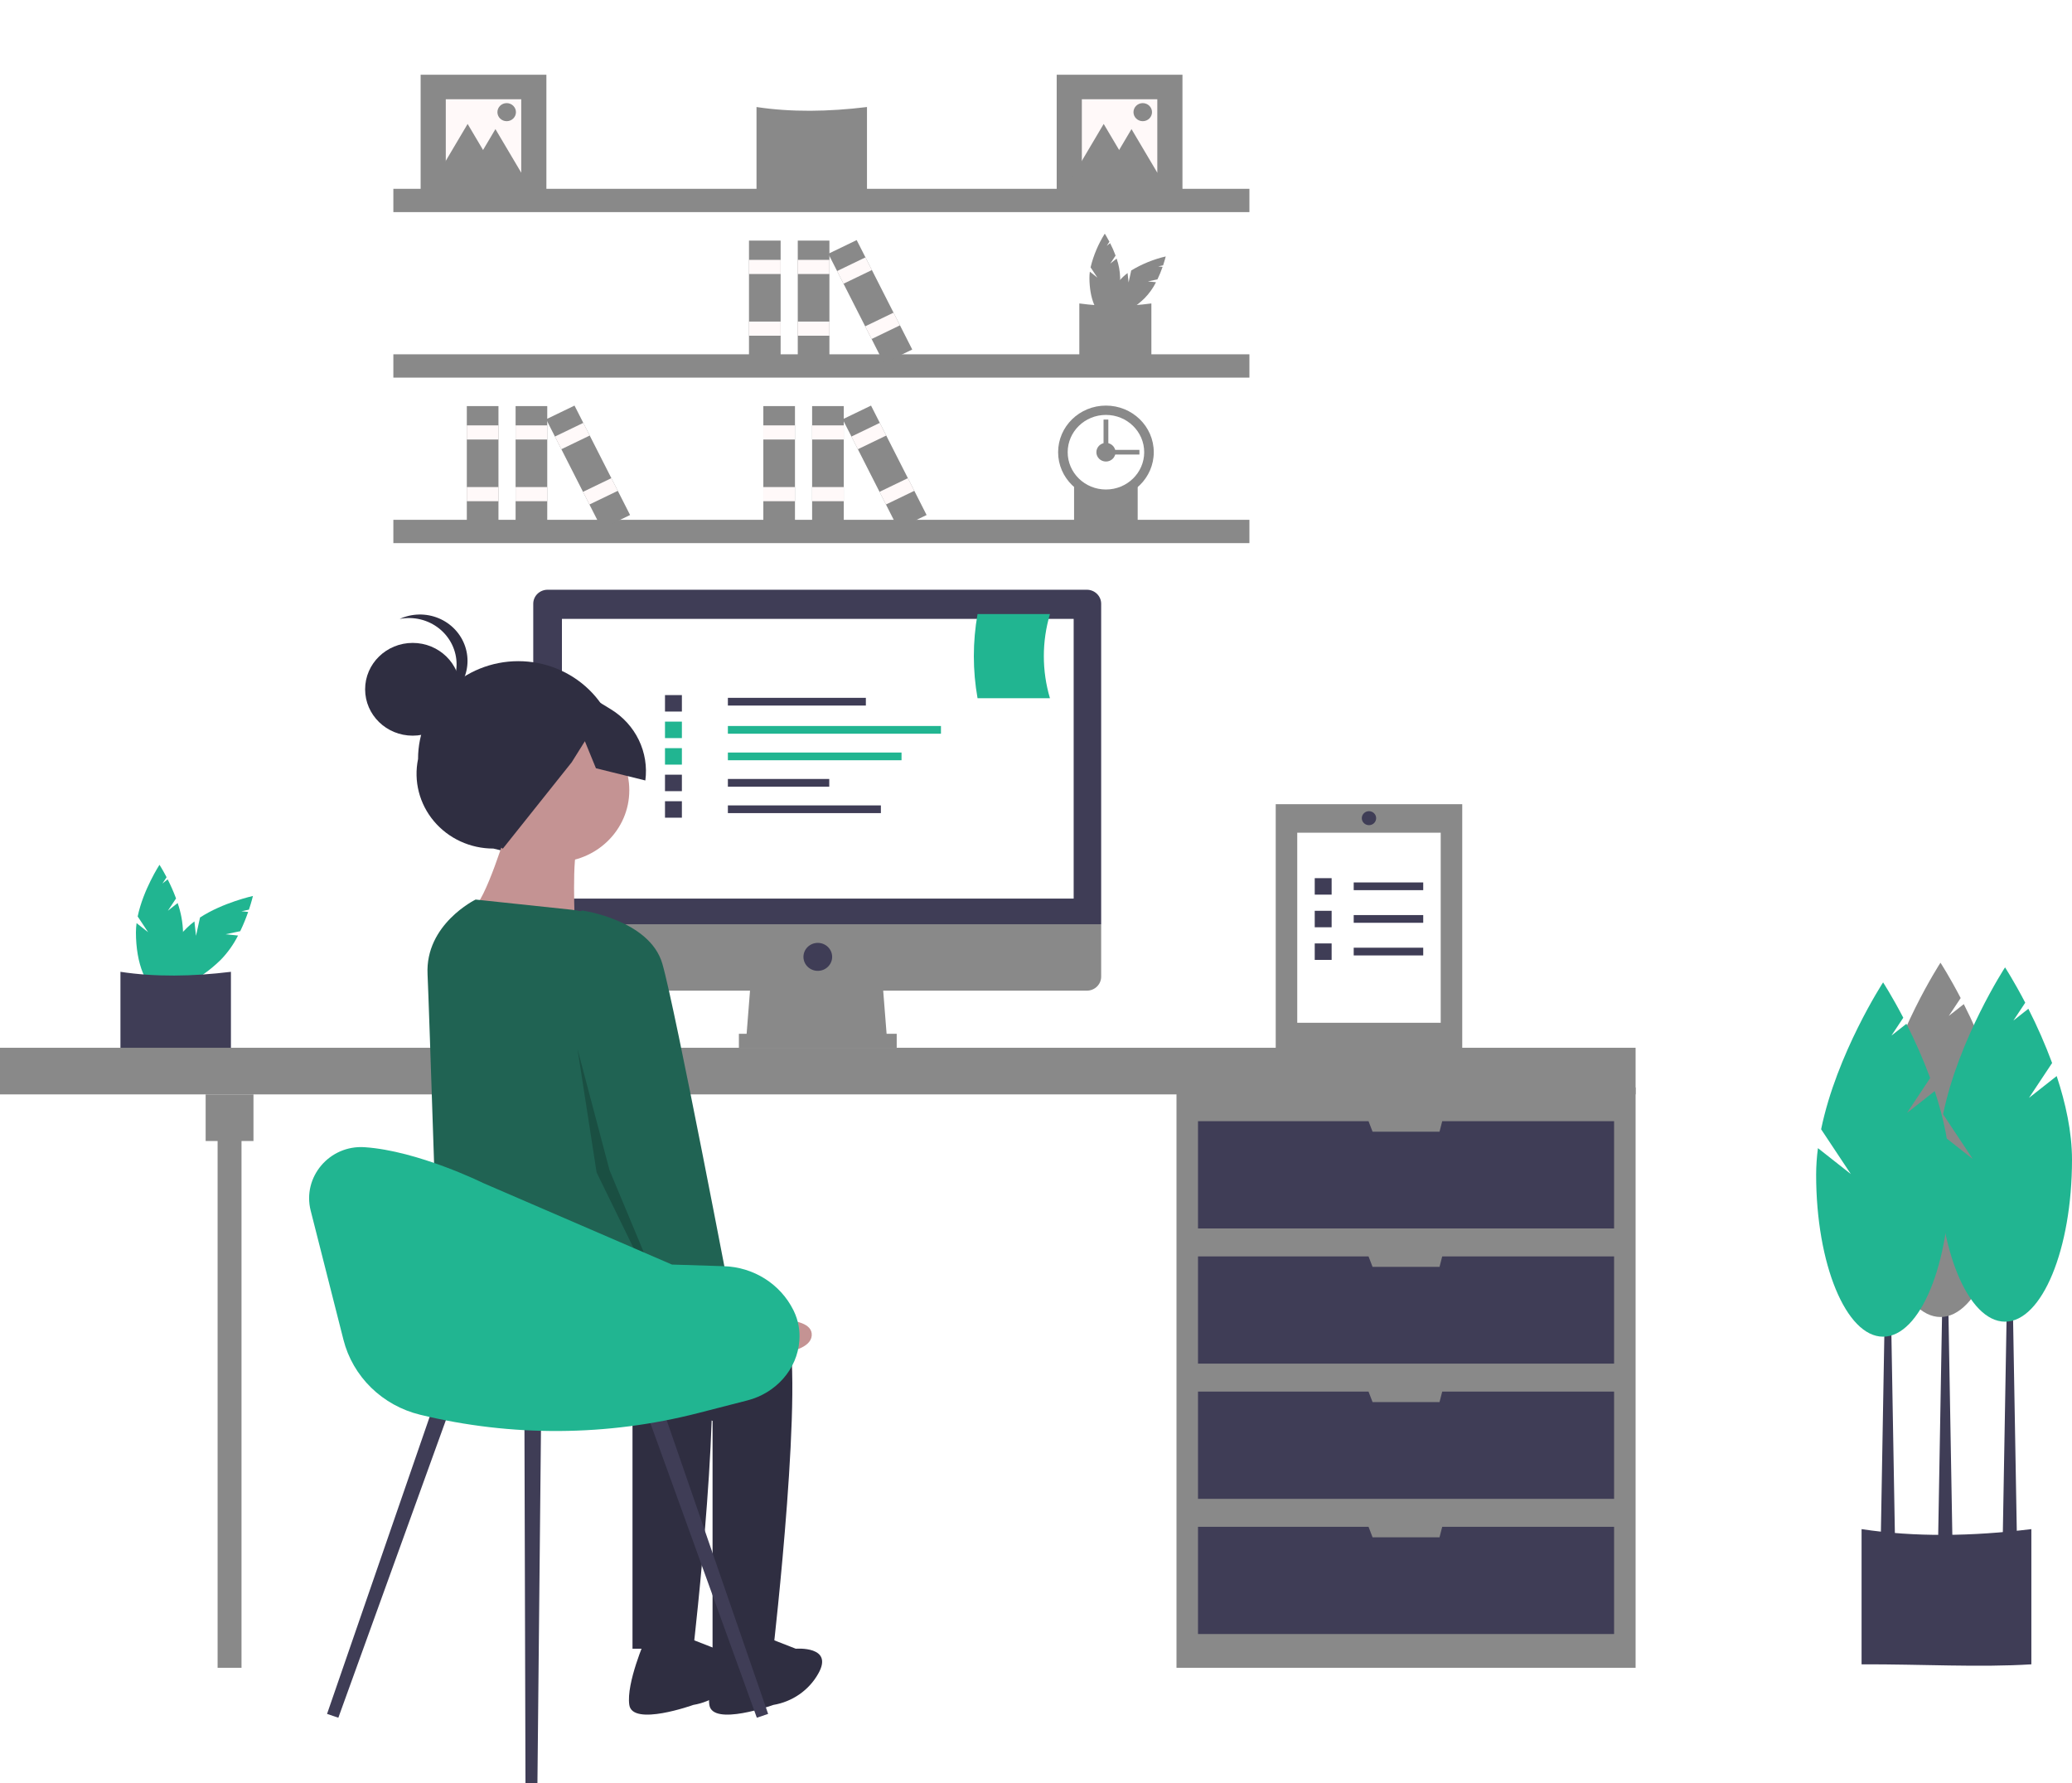 <svg width="552" height="475" viewBox="0 0 552 475" fill="none" xmlns="http://www.w3.org/2000/svg">
<g clip-path="url(#clip0_248_120)">
<path d="M230.974 51.941C221.915 52.506 212.043 51.909 201.542 51.941V28.507C210.795 29.911 220.663 29.767 230.974 28.507V51.941Z" fill="#898989"/>
<path d="M295.787 70.215L297.202 68.082C296.783 66.952 296.298 65.846 295.75 64.769L294.835 65.49L295.56 64.398C294.869 63.073 294.325 62.238 294.325 62.238C292.582 65.015 291.303 68.045 290.538 71.215L292.355 73.951L290.344 72.368C290.272 72.905 290.235 73.447 290.233 73.989C290.233 79.457 292.065 83.889 294.325 83.889C296.585 83.889 298.418 79.457 298.418 73.989C298.375 72.25 298.059 70.527 297.481 68.881L295.787 70.215Z" fill="#898989"/>
<path d="M305.806 74.954L308.354 74.422C308.877 73.334 309.337 72.217 309.731 71.078L308.561 70.957L309.865 70.685C310.338 69.272 310.56 68.307 310.56 68.307C307.312 69.069 304.209 70.33 301.369 72.044L300.669 75.231L300.395 72.725C299.954 73.056 299.535 73.414 299.141 73.796C295.174 77.662 293.254 82.059 294.852 83.616C296.45 85.174 300.961 83.303 304.928 79.436C306.16 78.177 307.186 76.741 307.972 75.179L305.806 74.954Z" fill="#898989"/>
<path d="M306.737 96.111C300.829 96.479 294.391 96.09 287.543 96.111V80.829C293.91 81.698 300.37 81.698 306.737 80.829V96.111Z" fill="#898989"/>
<path d="M303.089 141.402C297.872 141.727 292.188 141.383 286.141 141.402V127.907C291.763 128.675 297.467 128.675 303.089 127.907V141.402Z" fill="#898989"/>
<path d="M332.856 50.294H104.794V56.502H332.856V50.294Z" fill="#898989"/>
<path d="M332.856 94.378H104.794V100.587H332.856V94.378Z" fill="#898989"/>
<path d="M332.856 138.462H104.794V144.671H332.856V138.462Z" fill="#898989"/>
<path d="M294.633 132.874C301.67 132.874 307.374 127.315 307.374 120.456C307.374 113.598 301.67 108.038 294.633 108.038C287.597 108.038 281.893 113.598 281.893 120.456C281.893 127.315 287.597 132.874 294.633 132.874Z" fill="#898989"/>
<path d="M294.633 130.391C300.262 130.391 304.826 125.943 304.826 120.456C304.826 114.969 300.262 110.521 294.633 110.521C289.004 110.521 284.44 114.969 284.44 120.456C284.44 125.943 289.004 130.391 294.633 130.391Z" fill="white"/>
<path d="M294.633 122.94C296.04 122.94 297.181 121.828 297.181 120.456C297.181 119.085 296.04 117.973 294.633 117.973C293.226 117.973 292.085 119.085 292.085 120.456C292.085 121.828 293.226 122.94 294.633 122.94Z" fill="#898989"/>
<path d="M303.553 121.077V119.835H293.36V121.077H303.553Z" fill="#898989"/>
<path d="M293.996 121.698H295.271V111.764H293.996V121.698Z" fill="#898989"/>
<path d="M220.964 64.088H212.534V96.612H220.964V64.088Z" fill="#898989"/>
<path d="M220.964 69.223H212.534V72.989H220.964V69.223Z" fill="#FFF9F9"/>
<path d="M220.964 85.656H212.534V89.422H220.964V85.656Z" fill="#FFF9F9"/>
<path d="M207.967 64.088H199.537V96.612H207.967V64.088Z" fill="#898989"/>
<path d="M207.967 69.223H199.537V72.989H207.967V69.223Z" fill="#FFF9F9"/>
<path d="M207.967 85.656H199.537V89.422H207.967V85.656Z" fill="#FFF9F9"/>
<path d="M228.228 63.953L220.673 67.599L235.478 96.746L243.033 93.101L228.228 63.953Z" fill="#898989"/>
<path d="M230.565 68.556L223.01 72.201L224.724 75.576L232.279 71.93L230.565 68.556Z" fill="#FFF9F9"/>
<path d="M238.046 83.283L230.491 86.928L232.206 90.303L239.76 86.658L238.046 83.283Z" fill="#FFF9F9"/>
<path d="M145.792 108.172H137.362V140.696H145.792V108.172Z" fill="#898989"/>
<path d="M145.792 113.308H137.362V117.074H145.792V113.308Z" fill="#FFF9F9"/>
<path d="M145.792 129.741H137.362V133.507H145.792V129.741Z" fill="#FFF9F9"/>
<path d="M132.796 108.172H124.366V140.696H132.796V108.172Z" fill="#898989"/>
<path d="M132.796 113.308H124.366V117.074H132.796V113.308Z" fill="#FFF9F9"/>
<path d="M132.796 129.741H124.366V133.507H132.796V129.741Z" fill="#FFF9F9"/>
<path d="M153.056 108.038L145.501 111.684L160.306 140.831L167.861 137.185L153.056 108.038Z" fill="#898989"/>
<path d="M155.394 112.64L147.839 116.286L149.553 119.661L157.108 116.015L155.394 112.64Z" fill="#FFF9F9"/>
<path d="M162.874 127.367L155.319 131.013L157.034 134.388L164.589 130.742L162.874 127.367Z" fill="#FFF9F9"/>
<path d="M224.787 108.172H216.356V140.696H224.787V108.172Z" fill="#898989"/>
<path d="M224.787 113.308H216.356V117.074H224.787V113.308Z" fill="#FFF9F9"/>
<path d="M224.787 129.741H216.356V133.507H224.787V129.741Z" fill="#FFF9F9"/>
<path d="M211.789 108.172H203.359V140.696H211.789V108.172Z" fill="#898989"/>
<path d="M211.789 113.308H203.359V117.074H211.789V113.308Z" fill="#FFF9F9"/>
<path d="M211.789 129.741H203.359V133.507H211.789V129.741Z" fill="#FFF9F9"/>
<path d="M232.05 108.038L224.495 111.684L239.301 140.831L246.855 137.185L232.05 108.038Z" fill="#898989"/>
<path d="M234.387 112.64L226.832 116.286L228.546 119.661L236.101 116.015L234.387 112.64Z" fill="#FFF9F9"/>
<path d="M241.868 127.367L234.313 131.013L236.028 134.388L243.583 130.742L241.868 127.367Z" fill="#FFF9F9"/>
<path d="M315.019 19.906H281.515V52.562H315.019V19.906Z" fill="#898989"/>
<path d="M308.318 26.437H288.215V46.031H308.318V26.437Z" fill="#FFF9F9"/>
<path d="M294.034 33.014L298.297 40.21L302.559 47.406H294.034H285.509L289.772 40.21L294.034 33.014Z" fill="#898989"/>
<path d="M301.441 34.389L305.704 41.585L309.966 48.781H301.441H292.916L297.179 41.585L301.441 34.389Z" fill="#898989"/>
<path d="M304.439 32.281C305.802 32.281 306.907 31.203 306.907 29.875C306.907 28.546 305.802 27.468 304.439 27.468C303.075 27.468 301.97 28.546 301.97 29.875C301.97 31.203 303.075 32.281 304.439 32.281Z" fill="#898989"/>
<path d="M145.565 19.906H112.061V52.562H145.565V19.906Z" fill="#898989"/>
<path d="M138.864 26.437H118.761V46.031H138.864V26.437Z" fill="#FFF9F9"/>
<path d="M124.581 33.014L128.843 40.21L133.106 47.406H124.581H116.056L120.318 40.21L124.581 33.014Z" fill="#898989"/>
<path d="M131.987 34.389L136.249 41.585L140.512 48.781H131.987H123.462L127.724 41.585L131.987 34.389Z" fill="#898989"/>
<path d="M134.984 32.281C136.348 32.281 137.453 31.203 137.453 29.875C137.453 28.546 136.348 27.468 134.984 27.468C133.621 27.468 132.516 28.546 132.516 29.875C132.516 31.203 133.621 32.281 134.984 32.281Z" fill="#898989"/>
<path d="M44.729 242.589L46.899 239.319C46.256 237.586 45.512 235.89 44.672 234.238L43.269 235.343L44.38 233.669C43.321 231.637 42.488 230.357 42.488 230.357C42.488 230.357 38.135 237.043 36.68 244.122L39.465 248.318L36.382 245.89C36.272 246.715 36.216 247.545 36.213 248.377C36.213 256.761 39.022 263.557 42.488 263.557C45.953 263.557 48.763 256.761 48.763 248.377C48.697 245.709 48.213 243.068 47.327 240.543L44.729 242.589Z" fill="#21B591"/>
<g filter="url(#filter0_d_248_120)">
<path d="M60.093 249.857L64 249.041C64.802 247.372 65.507 245.66 66.111 243.914L64.317 243.728L66.317 243.31C67.043 241.143 67.382 239.664 67.382 239.664C67.382 239.664 59.453 241.391 53.289 245.394L52.215 250.281L51.796 246.439C51.12 246.947 50.477 247.495 49.872 248.081C43.79 254.009 40.846 260.751 43.296 263.14C45.746 265.528 52.664 262.658 58.746 256.73C60.635 254.799 62.21 252.597 63.414 250.202L60.093 249.857Z" fill="#21B591"/>
</g>
<path d="M61.52 282.298C52.461 282.863 42.589 282.266 32.088 282.298V258.864C41.341 260.268 51.209 260.124 61.52 258.864V282.298Z" fill="#3F3D56"/>
<path d="M435.74 289.654H313.427V444.26H435.74V289.654Z" fill="#898989"/>
<path d="M64.341 297.726H57.971V444.26H64.341V297.726Z" fill="#898989"/>
<path d="M435.739 279.098H0V291.516H435.739V279.098Z" fill="#898989"/>
<path d="M67.527 291.517H54.786V303.935H67.527V291.517Z" fill="#898989"/>
<path d="M384.219 298.657L383.502 301.451H365.664L364.59 298.657H319.16V327.219H430.006V298.657H384.219Z" fill="#3F3D56"/>
<path d="M384.219 334.669L383.502 337.463H365.664L364.59 334.669H319.16V363.231H430.006V334.669H384.219Z" fill="#3F3D56"/>
<path d="M384.219 370.683L383.502 373.477H365.664L364.59 370.683H319.16V399.244H430.006V370.683H384.219Z" fill="#3F3D56"/>
<path d="M384.219 406.695L383.502 409.489H365.664L364.59 406.695H319.16V435.257H430.006V406.695H384.219Z" fill="#3F3D56"/>
<path d="M236.344 277.235H198.759L200.033 261.092H235.07L236.344 277.235Z" fill="#898989"/>
<path d="M238.892 275.373H196.847V279.099H238.892V275.373Z" fill="#898989"/>
<path d="M289.538 157.09H145.884C144.87 157.09 143.898 157.482 143.181 158.181C142.464 158.88 142.062 159.827 142.062 160.815V246.19H293.36V160.815C293.36 159.827 292.957 158.88 292.24 158.181C291.524 157.482 290.551 157.09 289.538 157.09Z" fill="#3F3D56"/>
<path d="M142.062 246.19V260.16C142.062 261.148 142.464 262.096 143.181 262.795C143.898 263.493 144.87 263.886 145.884 263.886H289.538C290.551 263.886 291.524 263.493 292.24 262.795C292.957 262.096 293.36 261.148 293.36 260.16V246.19H142.062Z" fill="#898989"/>
<path d="M286.034 164.851H149.706V239.36H286.034V164.851Z" fill="white"/>
<path d="M217.869 258.608C219.98 258.608 221.691 256.94 221.691 254.883C221.691 252.825 219.98 251.157 217.869 251.157C215.758 251.157 214.047 252.825 214.047 254.883C214.047 256.94 215.758 258.608 217.869 258.608Z" fill="#3F3D56"/>
<path d="M541.171 443.329C527.248 444.197 512.079 443.278 495.94 443.329V407.316C510.161 409.474 525.326 409.252 541.171 407.316V443.329Z" fill="#3F3D56"/>
<path d="M520.148 410.55H516.325L517.6 337.774H518.873L520.148 410.55Z" fill="#3F3D56"/>
<path d="M537.348 411.041H533.525L534.8 338.266H536.073L537.348 411.041Z" fill="#3F3D56"/>
<path d="M504.859 411.041H501.036L502.31 338.266H503.584L504.859 411.041Z" fill="#3F3D56"/>
<path d="M523.333 291.206L529.503 281.912C527.673 276.985 525.56 272.163 523.173 267.469L519.183 270.609L522.342 265.851C519.331 260.074 516.962 256.435 516.962 256.435C516.962 256.435 504.588 275.441 500.453 295.565L508.371 307.491L499.606 300.591C499.294 302.935 499.133 305.296 499.125 307.66C499.125 331.493 507.111 350.813 516.962 350.813C526.814 350.813 534.8 331.493 534.8 307.66C534.8 300.272 533.085 292.542 530.719 285.391L523.333 291.206Z" fill="#898989"/>
<path d="M540.533 292.448L546.703 283.153C544.873 278.227 542.76 273.405 540.373 268.71L536.383 271.851L539.542 267.093C536.531 261.316 534.162 257.677 534.162 257.677C534.162 257.677 521.788 276.683 517.654 296.807L525.571 308.733L516.806 301.833C516.494 304.177 516.333 306.538 516.325 308.902C516.325 332.735 524.311 352.055 534.162 352.055C544.014 352.055 552 332.735 552 308.902C552 301.513 550.285 293.783 547.919 286.633L540.533 292.448Z" fill="#21B591"/>
<g filter="url(#filter1_d_248_120)">
<path d="M508.044 292.448L514.214 283.153C512.384 278.227 510.271 273.405 507.884 268.71L503.894 271.851L507.053 267.093C504.042 261.316 501.673 257.677 501.673 257.677C501.673 257.677 489.299 276.683 485.164 296.807L493.082 308.733L484.317 301.833C484.005 304.177 483.844 306.538 483.836 308.902C483.836 332.735 491.822 352.055 501.673 352.055C511.524 352.055 519.51 332.735 519.51 308.902C519.51 301.513 517.796 293.783 515.43 286.633L508.044 292.448Z" fill="#21B591"/>
</g>
<path d="M230.673 185.883H193.915V187.94H230.673V185.883Z" fill="#3F3D56"/>
<path d="M250.678 193.385H193.915V195.442H250.678V193.385Z" fill="#21B591"/>
<path d="M240.175 200.453H193.915V202.51H240.175V200.453Z" fill="#21B591"/>
<path d="M220.921 207.494H193.915V209.551H220.921V207.494Z" fill="#3F3D56"/>
<path d="M234.674 214.536H193.915V216.592H234.674V214.536Z" fill="#3F3D56"/>
<path d="M181.662 185.152H177.161V189.539H181.662V185.152Z" fill="#3F3D56"/>
<path d="M181.662 192.22H177.161V196.607H181.662V192.22Z" fill="#21B591"/>
<path d="M181.662 199.288H177.161V203.675H181.662V199.288Z" fill="#21B591"/>
<path d="M181.662 206.356H177.161V210.743H181.662V206.356Z" fill="#3F3D56"/>
<path d="M181.662 213.424H177.161V217.811H181.662V213.424Z" fill="#3F3D56"/>
<g filter="url(#filter2_d_248_120)">
<path d="M279.717 181.99H260.428C259.111 174.573 259.111 166.99 260.428 159.573H279.717C277.544 166.895 277.544 174.668 279.717 181.99Z" fill="#21B591"/>
</g>
<g filter="url(#filter3_d_248_120)">
<path d="M139.362 226.918L131.426 225.032C128.398 225.036 125.407 224.384 122.669 223.122C119.932 221.861 117.516 220.022 115.597 217.739C113.678 215.455 112.303 212.785 111.573 209.921C110.843 207.056 110.776 204.069 111.375 201.176C111.366 194.273 114.171 187.65 119.173 182.763C124.175 177.875 130.963 175.125 138.046 175.116C145.128 175.108 151.924 177.841 156.938 182.716C161.952 187.591 164.774 194.208 164.783 201.111C169.282 216.372 155.19 230.678 139.362 226.918Z" fill="#2F2E41"/>
</g>
<path d="M148.03 229.639C158.867 229.639 167.652 221.077 167.652 210.515C167.652 199.953 158.867 191.391 148.03 191.391C137.194 191.391 128.409 199.953 128.409 210.515C128.409 221.077 137.194 229.639 148.03 229.639Z" fill="#C49393"/>
<path d="M135.234 220.492C135.234 220.492 129.262 240.448 125.85 242.111C122.437 243.774 153.149 246.268 153.149 246.268C153.149 246.268 152.296 227.144 154.002 225.481C155.708 223.818 135.234 220.492 135.234 220.492Z" fill="#C49393"/>
<path d="M165.945 343.553C165.945 343.553 204.335 340.227 209.453 352.699C214.572 365.171 206.041 439.174 206.041 439.174H189.832V378.475C189.832 378.475 120.72 359.328 120.72 352.676C120.72 346.024 165.945 343.553 165.945 343.553Z" fill="#2F2E41"/>
<path d="M203.481 435.848L212.012 439.174C212.012 439.174 222.25 438.343 217.984 445.826C216.763 447.998 215.055 449.874 212.987 451.314C210.919 452.753 208.545 453.72 206.041 454.141C206.041 454.141 189.832 459.961 188.979 454.141C188.126 448.32 193.244 436.68 193.244 436.68L203.481 435.848Z" fill="#2F2E41"/>
<path d="M144.618 343.553C144.618 343.553 183.007 340.227 188.126 352.699C193.244 365.172 184.713 439.174 184.713 439.174H168.504V378.475C168.504 378.475 119.446 367.4 119.446 360.748C119.446 357.623 116.103 341.741 121.994 338.395C128.643 334.619 144.618 343.553 144.618 343.553Z" fill="#2F2E41"/>
<path d="M182.154 435.848L190.685 439.174C190.685 439.174 200.922 438.343 196.657 445.826C195.436 447.998 193.728 449.874 191.66 451.314C189.592 452.753 187.218 453.72 184.714 454.141C184.714 454.141 168.505 459.961 167.652 454.141C166.798 448.32 171.917 436.68 171.917 436.68L182.154 435.848Z" fill="#2F2E41"/>
<path d="M126.703 239.617L152.34 242.333C156.297 242.752 160.017 244.379 162.968 246.982C165.919 249.584 167.951 253.029 168.774 256.825L178.742 302.81C178.742 302.81 182.154 348.542 175.329 351.036C168.505 353.531 159.121 341.058 146.324 342.721C133.528 344.384 116.892 348.126 116.892 348.126C116.892 348.126 114.25 266.268 113.906 259.572C113.218 246.188 126.703 239.617 126.703 239.617Z" fill="#206353"/>
<path d="M187.431 345.929L197.956 351.97C197.956 351.97 216.839 349.329 216.249 355.798C215.66 362.267 195.048 361.017 195.048 361.017L182.364 353.399L187.431 345.929Z" fill="#C49393"/>
<g filter="url(#filter4_d_248_120)">
<path d="M109.946 194.96C116.946 194.96 122.621 189.43 122.621 182.607C122.621 175.784 116.946 170.253 109.946 170.253C102.946 170.253 97.272 175.784 97.272 182.607C97.272 189.43 102.946 194.96 109.946 194.96Z" fill="#2F2E41"/>
</g>
<g filter="url(#filter5_d_248_120)">
<path d="M121.64 175.966C121.639 174.139 121.221 172.335 120.418 170.684C119.614 169.033 118.445 167.576 116.994 166.419C115.542 165.262 113.846 164.433 112.026 163.993C110.207 163.552 108.31 163.511 106.472 163.871C108.093 163.124 109.859 162.722 111.653 162.69C113.446 162.658 115.226 162.997 116.875 163.686C118.523 164.374 120.003 165.396 121.216 166.684C122.429 167.972 123.348 169.496 123.911 171.156C124.475 172.815 124.671 174.573 124.485 176.312C124.3 178.051 123.738 179.731 122.836 181.243C121.934 182.754 120.714 184.061 119.255 185.078C117.796 186.095 116.132 186.799 114.373 187.142C116.548 186.144 118.386 184.563 119.673 182.584C120.96 180.605 121.642 178.309 121.64 175.966Z" fill="#2F2E41"/>
</g>
<g filter="url(#filter6_d_248_120)">
<path d="M132.513 182.972L149.6 179.906L162.741 187.933C165.972 189.907 168.554 192.742 170.182 196.103C171.809 199.463 172.414 203.208 171.924 206.894L158.763 203.642L155.816 196.44L152.306 202.047L133.954 225.066L123.651 218.67L114.465 204.64L132.513 182.972Z" fill="#2F2E41"/>
</g>
<path d="M146.585 246.69L155.116 242.532C155.116 242.532 173.031 245.027 176.443 256.668C179.856 268.308 195.212 348.963 195.212 348.963L180.709 355.615L160.235 306.557L146.585 246.69Z" fill="#206353"/>
<path opacity="0.2" d="M153.847 279.409L162.385 311.711L177.526 347.989L177.001 349.245L158.943 312.317L153.847 279.409Z" fill="black"/>
<path d="M90.14 457.549L87.129 456.538L116.298 372.093L120.514 373.509L90.14 457.549Z" fill="#3F3D56"/>
<path d="M201.627 457.549L204.638 456.538L175.469 372.093L171.253 373.509L201.627 457.549Z" fill="#3F3D56"/>
<path d="M139.992 474.989L143.177 475L144.166 376.285L139.707 376.27L139.992 474.989Z" fill="#3F3D56"/>
<path d="M82.768 322.474L91.505 356.892C92.728 361.712 95.276 366.116 98.874 369.631C102.471 373.146 106.984 375.64 111.926 376.844C136.293 382.781 161.803 382.621 186.089 376.378L199.134 373.025C206.714 371.077 212.413 364.732 212.953 357.11C213.171 354.415 212.671 351.711 211.5 349.261C211.449 349.155 211.397 349.051 211.346 348.947C209.645 345.541 207.02 342.653 203.756 340.596C200.493 338.54 196.714 337.392 192.829 337.277L179.01 336.843L128.684 315.111C128.684 315.111 111.375 306.542 97.146 305.583C87.749 304.949 80.505 313.562 82.768 322.474Z" fill="#21B591"/>
<path d="M389.554 214.213H339.864V280.03H389.554V214.213Z" fill="#898989"/>
<path d="M383.82 221.808H345.598V272.436H383.82V221.808Z" fill="white"/>
<path d="M379.16 235.057H360.641V237.113H379.16V235.057Z" fill="#3F3D56"/>
<path d="M354.759 233.918H350.258V238.305H354.759V233.918Z" fill="#3F3D56"/>
<path d="M379.16 243.749H360.641V245.806H379.16V243.749Z" fill="#3F3D56"/>
<path d="M354.759 242.611H350.258V246.998H354.759V242.611Z" fill="#3F3D56"/>
<path d="M379.16 252.442H360.641V254.499H379.16V252.442Z" fill="#3F3D56"/>
<path d="M354.759 251.303H350.258V255.69H354.759V251.303Z" fill="#3F3D56"/>
<path d="M366.62 217.939C366.62 216.91 365.764 216.076 364.709 216.076C363.654 216.076 362.798 216.91 362.798 217.939C362.798 218.968 363.654 219.802 364.709 219.802C365.764 219.802 366.62 218.968 366.62 217.939Z" fill="#3F3D56"/>
</g>
<defs>
<filter id="filter0_d_248_120" x="38.433" y="234.664" width="32.949" height="32.318" filterUnits="userSpaceOnUse" color-interpolation-filters="sRGB">
<feFlood flood-opacity="0" result="BackgroundImageFix"/>
<feColorMatrix in="SourceAlpha" type="matrix" values="0 0 0 0 0 0 0 0 0 0 0 0 0 0 0 0 0 0 127 0" result="hardAlpha"/>
<feOffset dy="-1"/>
<feGaussianBlur stdDeviation="2"/>
<feComposite in2="hardAlpha" operator="out"/>
<feColorMatrix type="matrix" values="0 0 0 0 0.08 0 0 0 0 0.188 0 0 0 0 0.161 0 0 0 1 0"/>
<feBlend mode="normal" in2="BackgroundImageFix" result="effect1_dropShadow_248_120"/>
<feBlend mode="normal" in="SourceGraphic" in2="effect1_dropShadow_248_120" result="shape"/>
</filter>
<filter id="filter1_d_248_120" x="479.836" y="257.677" width="43.675" height="102.378" filterUnits="userSpaceOnUse" color-interpolation-filters="sRGB">
<feFlood flood-opacity="0" result="BackgroundImageFix"/>
<feColorMatrix in="SourceAlpha" type="matrix" values="0 0 0 0 0 0 0 0 0 0 0 0 0 0 0 0 0 0 127 0" result="hardAlpha"/>
<feOffset dy="4"/>
<feGaussianBlur stdDeviation="2"/>
<feComposite in2="hardAlpha" operator="out"/>
<feColorMatrix type="matrix" values="0 0 0 0 0 0 0 0 0 0 0 0 0 0 0 0 0 0 0.25 0"/>
<feBlend mode="normal" in2="BackgroundImageFix" result="effect1_dropShadow_248_120"/>
<feBlend mode="normal" in="SourceGraphic" in2="effect1_dropShadow_248_120" result="shape"/>
</filter>
<filter id="filter2_d_248_120" x="255.44" y="159.573" width="28.276" height="30.416" filterUnits="userSpaceOnUse" color-interpolation-filters="sRGB">
<feFlood flood-opacity="0" result="BackgroundImageFix"/>
<feColorMatrix in="SourceAlpha" type="matrix" values="0 0 0 0 0 0 0 0 0 0 0 0 0 0 0 0 0 0 127 0" result="hardAlpha"/>
<feOffset dy="4"/>
<feGaussianBlur stdDeviation="2"/>
<feComposite in2="hardAlpha" operator="out"/>
<feColorMatrix type="matrix" values="0 0 0 0 0 0 0 0 0 0 0 0 0 0 0 0 0 0 0.25 0"/>
<feBlend mode="normal" in2="BackgroundImageFix" result="effect1_dropShadow_248_120"/>
<feBlend mode="normal" in="SourceGraphic" in2="effect1_dropShadow_248_120" result="shape"/>
</filter>
<filter id="filter3_d_248_120" x="106.971" y="172.116" width="62.661" height="60.41" filterUnits="userSpaceOnUse" color-interpolation-filters="sRGB">
<feFlood flood-opacity="0" result="BackgroundImageFix"/>
<feColorMatrix in="SourceAlpha" type="matrix" values="0 0 0 0 0 0 0 0 0 0 0 0 0 0 0 0 0 0 127 0" result="hardAlpha"/>
<feOffset dy="1"/>
<feGaussianBlur stdDeviation="2"/>
<feComposite in2="hardAlpha" operator="out"/>
<feColorMatrix type="matrix" values="0 0 0 0 0 0 0 0 0 0 0 0 0 0 0 0 0 0 0.25 0"/>
<feBlend mode="normal" in2="BackgroundImageFix" result="effect1_dropShadow_248_120"/>
<feBlend mode="normal" in="SourceGraphic" in2="effect1_dropShadow_248_120" result="shape"/>
</filter>
<filter id="filter4_d_248_120" x="93.272" y="167.253" width="33.349" height="32.707" filterUnits="userSpaceOnUse" color-interpolation-filters="sRGB">
<feFlood flood-opacity="0" result="BackgroundImageFix"/>
<feColorMatrix in="SourceAlpha" type="matrix" values="0 0 0 0 0 0 0 0 0 0 0 0 0 0 0 0 0 0 127 0" result="hardAlpha"/>
<feOffset dy="1"/>
<feGaussianBlur stdDeviation="2"/>
<feComposite in2="hardAlpha" operator="out"/>
<feColorMatrix type="matrix" values="0 0 0 0 0 0 0 0 0 0 0 0 0 0 0 0 0 0 0.25 0"/>
<feBlend mode="normal" in2="BackgroundImageFix" result="effect1_dropShadow_248_120"/>
<feBlend mode="normal" in="SourceGraphic" in2="effect1_dropShadow_248_120" result="shape"/>
</filter>
<filter id="filter5_d_248_120" x="102.472" y="159.688" width="26.081" height="32.455" filterUnits="userSpaceOnUse" color-interpolation-filters="sRGB">
<feFlood flood-opacity="0" result="BackgroundImageFix"/>
<feColorMatrix in="SourceAlpha" type="matrix" values="0 0 0 0 0 0 0 0 0 0 0 0 0 0 0 0 0 0 127 0" result="hardAlpha"/>
<feOffset dy="1"/>
<feGaussianBlur stdDeviation="2"/>
<feComposite in2="hardAlpha" operator="out"/>
<feColorMatrix type="matrix" values="0 0 0 0 0 0 0 0 0 0 0 0 0 0 0 0 0 0 0.25 0"/>
<feBlend mode="normal" in2="BackgroundImageFix" result="effect1_dropShadow_248_120"/>
<feBlend mode="normal" in="SourceGraphic" in2="effect1_dropShadow_248_120" result="shape"/>
</filter>
<filter id="filter6_d_248_120" x="110.465" y="176.906" width="65.624" height="53.16" filterUnits="userSpaceOnUse" color-interpolation-filters="sRGB">
<feFlood flood-opacity="0" result="BackgroundImageFix"/>
<feColorMatrix in="SourceAlpha" type="matrix" values="0 0 0 0 0 0 0 0 0 0 0 0 0 0 0 0 0 0 127 0" result="hardAlpha"/>
<feOffset dy="1"/>
<feGaussianBlur stdDeviation="2"/>
<feComposite in2="hardAlpha" operator="out"/>
<feColorMatrix type="matrix" values="0 0 0 0 0 0 0 0 0 0 0 0 0 0 0 0 0 0 0.25 0"/>
<feBlend mode="normal" in2="BackgroundImageFix" result="effect1_dropShadow_248_120"/>
<feBlend mode="normal" in="SourceGraphic" in2="effect1_dropShadow_248_120" result="shape"/>
</filter>
<clipPath id="clip0_248_120">
<rect width="552" height="475" fill="white"/>
</clipPath>
</defs>
</svg>
